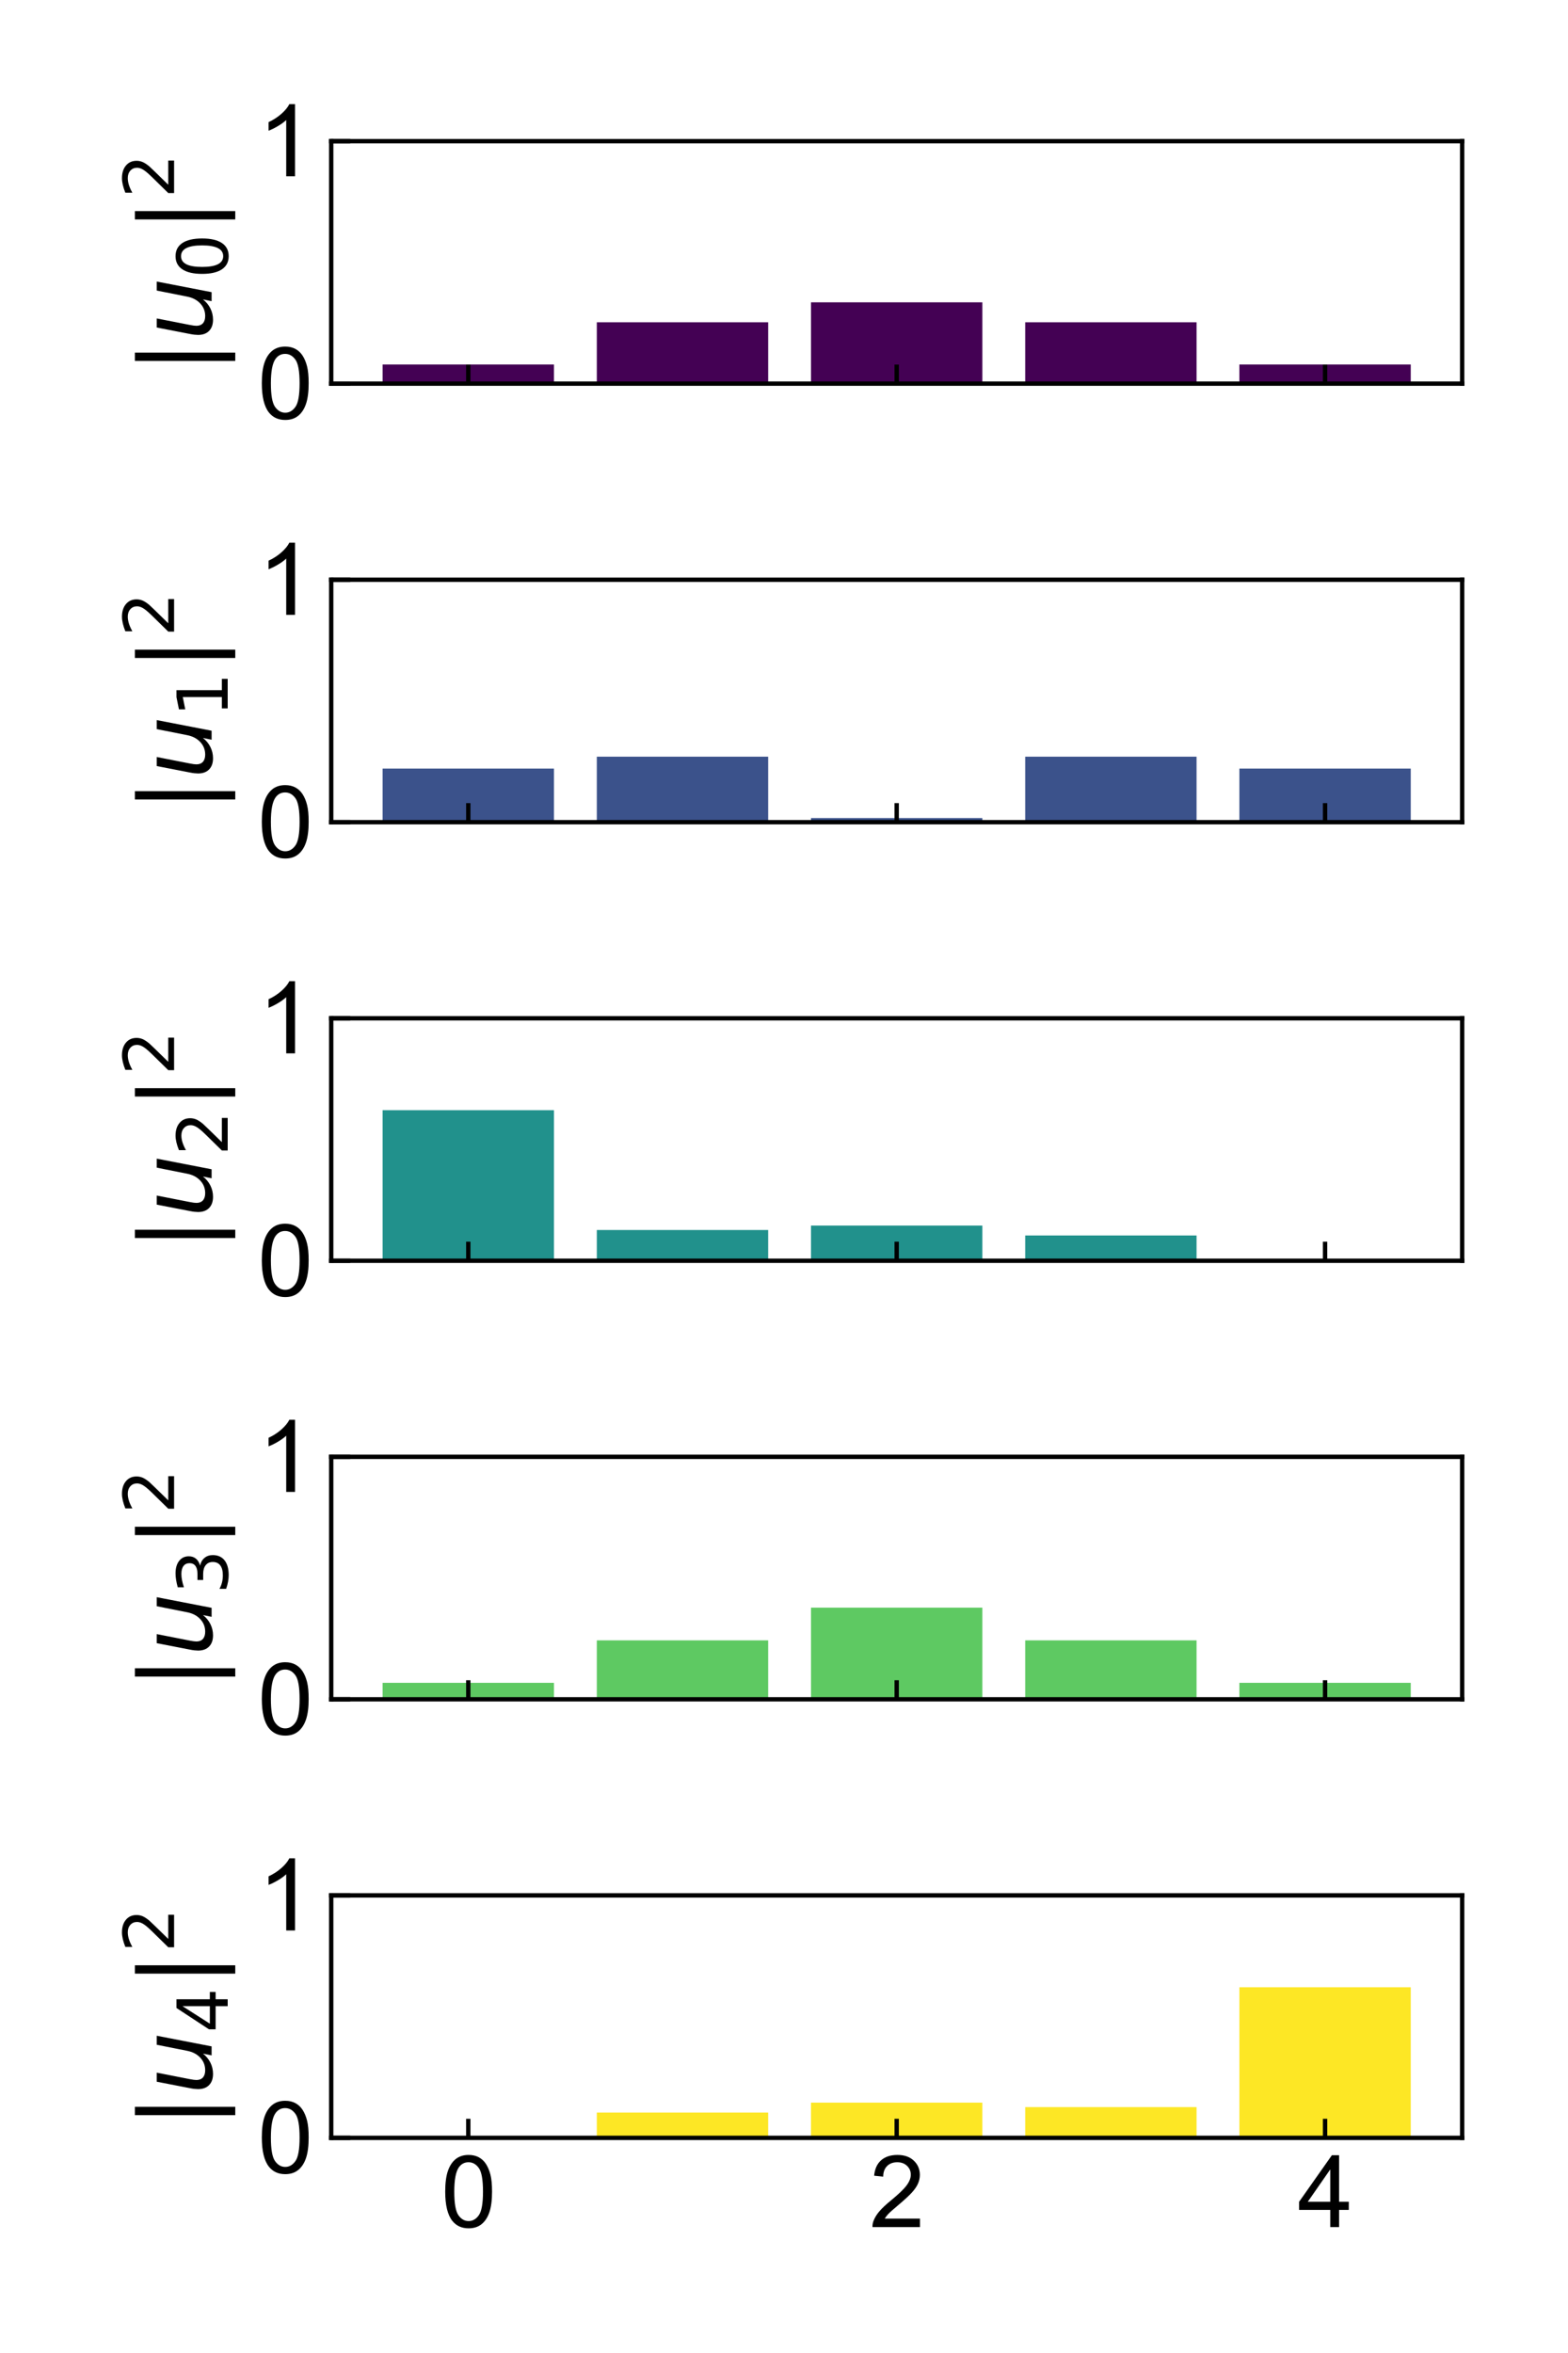 <?xml version="1.0" encoding="utf-8" standalone="no"?>
<!DOCTYPE svg PUBLIC "-//W3C//DTD SVG 1.1//EN"
  "http://www.w3.org/Graphics/SVG/1.1/DTD/svg11.dtd">
<svg xmlns:xlink="http://www.w3.org/1999/xlink" width="288pt" height="432pt" viewBox="0 0 288 432" xmlns="http://www.w3.org/2000/svg" version="1.1">
 <defs>
  <style type="text/css">*{stroke-linejoin: round; stroke-linecap: butt}</style>
 </defs>
 <g id="figure_1">
  <g id="patch_1">
   <path d="M 0 432 
L 288 432 
L 288 0 
L 0 0 
L 0 432 
z
" style="fill: none"/>
  </g>
  <g id="axes_1">
   <g id="patch_2">
    <path d="M 60.834 70.436 
L 268.56 70.436 
L 268.56 25.92 
L 60.834 25.92 
L 60.834 70.436 
z
" style="fill: none"/>
   </g>
   <g id="patch_3">
    <path d="M 70.276 70.436 
L 101.75 70.436 
L 101.75 66.914 
L 70.276 66.914 
z
" clip-path="url(#pe1f28df4e0)" style="fill: #440154"/>
   </g>
   <g id="patch_4">
    <path d="M 109.618 70.436 
L 141.092 70.436 
L 141.092 59.168 
L 109.618 59.168 
z
" clip-path="url(#pe1f28df4e0)" style="fill: #440154"/>
   </g>
   <g id="patch_5">
    <path d="M 148.96 70.436 
L 180.434 70.436 
L 180.434 55.5 
L 148.96 55.5 
z
" clip-path="url(#pe1f28df4e0)" style="fill: #440154"/>
   </g>
   <g id="patch_6">
    <path d="M 188.302 70.436 
L 219.776 70.436 
L 219.776 59.168 
L 188.302 59.168 
z
" clip-path="url(#pe1f28df4e0)" style="fill: #440154"/>
   </g>
   <g id="patch_7">
    <path d="M 227.644 70.436 
L 259.118 70.436 
L 259.118 66.914 
L 227.644 66.914 
z
" clip-path="url(#pe1f28df4e0)" style="fill: #440154"/>
   </g>
   <g id="matplotlib.axis_1">
    <g id="xtick_1">
     <g id="line2d_1">
      <defs>
       <path id="m18267197d4" d="M 0 0 
L 0 -3.5 
" style="stroke: #000000; stroke-width: 0.8"/>
      </defs>
      <g>
       <use xlink:href="#m18267197d4" x="86.013" y="70.436" style="stroke: #000000; stroke-width: 0.8"/>
      </g>
     </g>
    </g>
    <g id="xtick_2">
     <g id="line2d_2">
      <g>
       <use xlink:href="#m18267197d4" x="164.697" y="70.436" style="stroke: #000000; stroke-width: 0.8"/>
      </g>
     </g>
    </g>
    <g id="xtick_3">
     <g id="line2d_3">
      <g>
       <use xlink:href="#m18267197d4" x="243.381" y="70.436" style="stroke: #000000; stroke-width: 0.8"/>
      </g>
     </g>
    </g>
   </g>
   <g id="matplotlib.axis_2">
    <g id="ytick_1">
     <g id="line2d_4">
      <defs>
       <path id="m01a71a5385" d="M 0 0 
L 3.5 0 
" style="stroke: #000000; stroke-width: 0.8"/>
      </defs>
      <g>
       <use xlink:href="#m01a71a5385" x="60.834" y="70.436" style="stroke: #000000; stroke-width: 0.8"/>
      </g>
     </g>
     <g id="text_1">
      <!-- 0 -->
      <g transform="translate(47.324 76.878) scale(0.18 -0.18)">
       <defs>
        <path id="ArialMT-30" d="M 266 2259 
Q 266 3072 433 3567 
Q 600 4063 929 4331 
Q 1259 4600 1759 4600 
Q 2128 4600 2406 4451 
Q 2684 4303 2865 4023 
Q 3047 3744 3150 3342 
Q 3253 2941 3253 2259 
Q 3253 1453 3087 958 
Q 2922 463 2592 192 
Q 2263 -78 1759 -78 
Q 1097 -78 719 397 
Q 266 969 266 2259 
z
M 844 2259 
Q 844 1131 1108 757 
Q 1372 384 1759 384 
Q 2147 384 2411 759 
Q 2675 1134 2675 2259 
Q 2675 3391 2411 3762 
Q 2147 4134 1753 4134 
Q 1366 4134 1134 3806 
Q 844 3388 844 2259 
z
" transform="scale(0.016)"/>
       </defs>
       <use xlink:href="#ArialMT-30"/>
      </g>
     </g>
    </g>
    <g id="ytick_2">
     <g id="line2d_5">
      <g>
       <use xlink:href="#m01a71a5385" x="60.834" y="25.92" style="stroke: #000000; stroke-width: 0.8"/>
      </g>
     </g>
     <g id="text_2">
      <!-- 1 -->
      <g transform="translate(47.324 32.362) scale(0.18 -0.18)">
       <defs>
        <path id="ArialMT-31" d="M 2384 0 
L 1822 0 
L 1822 3584 
Q 1619 3391 1289 3197 
Q 959 3003 697 2906 
L 697 3450 
Q 1169 3672 1522 3987 
Q 1875 4303 2022 4600 
L 2384 4600 
L 2384 0 
z
" transform="scale(0.016)"/>
       </defs>
       <use xlink:href="#ArialMT-31"/>
      </g>
     </g>
    </g>
    <g id="text_3">
     <!-- ${|u_0|}^2$ -->
     <g transform="translate(39.004 68.608) rotate(-90) scale(0.18 -0.18)">
      <defs>
       <path id="DejaVuSans-7c" d="M 1344 4891 
L 1344 -1509 
L 813 -1509 
L 813 4891 
L 1344 4891 
z
" transform="scale(0.016)"/>
       <path id="DejaVuSans-Oblique-75" d="M 428 1388 
L 838 3500 
L 1416 3500 
L 1006 1409 
Q 975 1256 961 1147 
Q 947 1038 947 966 
Q 947 700 1109 554 
Q 1272 409 1569 409 
Q 2031 409 2368 721 
Q 2706 1034 2809 1563 
L 3194 3500 
L 3769 3500 
L 3091 0 
L 2516 0 
L 2631 550 
Q 2388 244 2052 76 
Q 1716 -91 1338 -91 
Q 878 -91 622 161 
Q 366 413 366 863 
Q 366 956 381 1097 
Q 397 1238 428 1388 
z
" transform="scale(0.016)"/>
       <path id="DejaVuSans-30" d="M 2034 4250 
Q 1547 4250 1301 3770 
Q 1056 3291 1056 2328 
Q 1056 1369 1301 889 
Q 1547 409 2034 409 
Q 2525 409 2770 889 
Q 3016 1369 3016 2328 
Q 3016 3291 2770 3770 
Q 2525 4250 2034 4250 
z
M 2034 4750 
Q 2819 4750 3233 4129 
Q 3647 3509 3647 2328 
Q 3647 1150 3233 529 
Q 2819 -91 2034 -91 
Q 1250 -91 836 529 
Q 422 1150 422 2328 
Q 422 3509 836 4129 
Q 1250 4750 2034 4750 
z
" transform="scale(0.016)"/>
       <path id="DejaVuSans-32" d="M 1228 531 
L 3431 531 
L 3431 0 
L 469 0 
L 469 531 
Q 828 903 1448 1529 
Q 2069 2156 2228 2338 
Q 2531 2678 2651 2914 
Q 2772 3150 2772 3378 
Q 2772 3750 2511 3984 
Q 2250 4219 1831 4219 
Q 1534 4219 1204 4116 
Q 875 4013 500 3803 
L 500 4441 
Q 881 4594 1212 4672 
Q 1544 4750 1819 4750 
Q 2544 4750 2975 4387 
Q 3406 4025 3406 3419 
Q 3406 3131 3298 2873 
Q 3191 2616 2906 2266 
Q 2828 2175 2409 1742 
Q 1991 1309 1228 531 
z
" transform="scale(0.016)"/>
      </defs>
      <use xlink:href="#DejaVuSans-7c" transform="translate(0 0.766)"/>
      <use xlink:href="#DejaVuSans-Oblique-75" transform="translate(33.691 0.766)"/>
      <use xlink:href="#DejaVuSans-30" transform="translate(97.07 -15.641) scale(0.7)"/>
      <use xlink:href="#DejaVuSans-7c" transform="translate(144.341 0.766)"/>
      <use xlink:href="#DejaVuSans-32" transform="translate(178.989 39.047) scale(0.7)"/>
     </g>
    </g>
   </g>
   <g id="patch_8">
    <path d="M 60.834 70.436 
L 60.834 25.92 
" style="fill: none; stroke: #000000; stroke-width: 0.8; stroke-linejoin: miter; stroke-linecap: square"/>
   </g>
   <g id="patch_9">
    <path d="M 268.56 70.436 
L 268.56 25.92 
" style="fill: none; stroke: #000000; stroke-width: 0.8; stroke-linejoin: miter; stroke-linecap: square"/>
   </g>
   <g id="patch_10">
    <path d="M 60.834 70.436 
L 268.56 70.436 
" style="fill: none; stroke: #000000; stroke-width: 0.8; stroke-linejoin: miter; stroke-linecap: square"/>
   </g>
   <g id="patch_11">
    <path d="M 60.834 25.92 
L 268.56 25.92 
" style="fill: none; stroke: #000000; stroke-width: 0.8; stroke-linejoin: miter; stroke-linecap: square"/>
   </g>
  </g>
  <g id="axes_2">
   <g id="patch_12">
    <path d="M 60.834 150.952 
L 268.56 150.952 
L 268.56 106.436 
L 60.834 106.436 
L 60.834 150.952 
z
" style="fill: none"/>
   </g>
   <g id="patch_13">
    <path d="M 70.276 150.952 
L 101.75 150.952 
L 101.75 141.103 
L 70.276 141.103 
z
" clip-path="url(#p9c658882a5)" style="fill: #3b528b"/>
   </g>
   <g id="patch_14">
    <path d="M 109.618 150.952 
L 141.092 150.952 
L 141.092 138.924 
L 109.618 138.924 
z
" clip-path="url(#p9c658882a5)" style="fill: #3b528b"/>
   </g>
   <g id="patch_15">
    <path d="M 148.96 150.952 
L 180.434 150.952 
L 180.434 150.192 
L 148.96 150.192 
z
" clip-path="url(#p9c658882a5)" style="fill: #3b528b"/>
   </g>
   <g id="patch_16">
    <path d="M 188.302 150.952 
L 219.776 150.952 
L 219.776 138.924 
L 188.302 138.924 
z
" clip-path="url(#p9c658882a5)" style="fill: #3b528b"/>
   </g>
   <g id="patch_17">
    <path d="M 227.644 150.952 
L 259.118 150.952 
L 259.118 141.103 
L 227.644 141.103 
z
" clip-path="url(#p9c658882a5)" style="fill: #3b528b"/>
   </g>
   <g id="matplotlib.axis_3">
    <g id="xtick_4">
     <g id="line2d_6">
      <g>
       <use xlink:href="#m18267197d4" x="86.013" y="150.952" style="stroke: #000000; stroke-width: 0.8"/>
      </g>
     </g>
    </g>
    <g id="xtick_5">
     <g id="line2d_7">
      <g>
       <use xlink:href="#m18267197d4" x="164.697" y="150.952" style="stroke: #000000; stroke-width: 0.8"/>
      </g>
     </g>
    </g>
    <g id="xtick_6">
     <g id="line2d_8">
      <g>
       <use xlink:href="#m18267197d4" x="243.381" y="150.952" style="stroke: #000000; stroke-width: 0.8"/>
      </g>
     </g>
    </g>
   </g>
   <g id="matplotlib.axis_4">
    <g id="ytick_3">
     <g id="line2d_9">
      <g>
       <use xlink:href="#m01a71a5385" x="60.834" y="150.952" style="stroke: #000000; stroke-width: 0.8"/>
      </g>
     </g>
     <g id="text_4">
      <!-- 0 -->
      <g transform="translate(47.324 157.394) scale(0.18 -0.18)">
       <use xlink:href="#ArialMT-30"/>
      </g>
     </g>
    </g>
    <g id="ytick_4">
     <g id="line2d_10">
      <g>
       <use xlink:href="#m01a71a5385" x="60.834" y="106.436" style="stroke: #000000; stroke-width: 0.8"/>
      </g>
     </g>
     <g id="text_5">
      <!-- 1 -->
      <g transform="translate(47.324 112.878) scale(0.18 -0.18)">
       <use xlink:href="#ArialMT-31"/>
      </g>
     </g>
    </g>
    <g id="text_6">
     <!-- ${|u_1|}^2$ -->
     <g transform="translate(39.004 149.124) rotate(-90) scale(0.18 -0.18)">
      <defs>
       <path id="DejaVuSans-31" d="M 794 531 
L 1825 531 
L 1825 4091 
L 703 3866 
L 703 4441 
L 1819 4666 
L 2450 4666 
L 2450 531 
L 3481 531 
L 3481 0 
L 794 0 
L 794 531 
z
" transform="scale(0.016)"/>
      </defs>
      <use xlink:href="#DejaVuSans-7c" transform="translate(0 0.766)"/>
      <use xlink:href="#DejaVuSans-Oblique-75" transform="translate(33.691 0.766)"/>
      <use xlink:href="#DejaVuSans-31" transform="translate(97.07 -15.641) scale(0.7)"/>
      <use xlink:href="#DejaVuSans-7c" transform="translate(144.341 0.766)"/>
      <use xlink:href="#DejaVuSans-32" transform="translate(178.989 39.047) scale(0.7)"/>
     </g>
    </g>
   </g>
   <g id="patch_18">
    <path d="M 60.834 150.952 
L 60.834 106.436 
" style="fill: none; stroke: #000000; stroke-width: 0.8; stroke-linejoin: miter; stroke-linecap: square"/>
   </g>
   <g id="patch_19">
    <path d="M 268.56 150.952 
L 268.56 106.436 
" style="fill: none; stroke: #000000; stroke-width: 0.8; stroke-linejoin: miter; stroke-linecap: square"/>
   </g>
   <g id="patch_20">
    <path d="M 60.834 150.952 
L 268.56 150.952 
" style="fill: none; stroke: #000000; stroke-width: 0.8; stroke-linejoin: miter; stroke-linecap: square"/>
   </g>
   <g id="patch_21">
    <path d="M 60.834 106.436 
L 268.56 106.436 
" style="fill: none; stroke: #000000; stroke-width: 0.8; stroke-linejoin: miter; stroke-linecap: square"/>
   </g>
  </g>
  <g id="axes_3">
   <g id="patch_22">
    <path d="M 60.834 231.468 
L 268.56 231.468 
L 268.56 186.952 
L 60.834 186.952 
L 60.834 231.468 
z
" style="fill: none"/>
   </g>
   <g id="patch_23">
    <path d="M 70.276 231.468 
L 101.75 231.468 
L 101.75 203.824 
L 70.276 203.824 
z
" clip-path="url(#p71be8d4dce)" style="fill: #21918c"/>
   </g>
   <g id="patch_24">
    <path d="M 109.618 231.468 
L 141.092 231.468 
L 141.092 225.825 
L 109.618 225.825 
z
" clip-path="url(#p71be8d4dce)" style="fill: #21918c"/>
   </g>
   <g id="patch_25">
    <path d="M 148.96 231.468 
L 180.434 231.468 
L 180.434 225.007 
L 148.96 225.007 
z
" clip-path="url(#p71be8d4dce)" style="fill: #21918c"/>
   </g>
   <g id="patch_26">
    <path d="M 188.302 231.468 
L 219.776 231.468 
L 219.776 226.827 
L 188.302 226.827 
z
" clip-path="url(#p71be8d4dce)" style="fill: #21918c"/>
   </g>
   <g id="patch_27">
    <path d="M 227.644 231.468 
L 259.118 231.468 
L 259.118 231.341 
L 227.644 231.341 
z
" clip-path="url(#p71be8d4dce)" style="fill: #21918c"/>
   </g>
   <g id="matplotlib.axis_5">
    <g id="xtick_7">
     <g id="line2d_11">
      <g>
       <use xlink:href="#m18267197d4" x="86.013" y="231.468" style="stroke: #000000; stroke-width: 0.8"/>
      </g>
     </g>
    </g>
    <g id="xtick_8">
     <g id="line2d_12">
      <g>
       <use xlink:href="#m18267197d4" x="164.697" y="231.468" style="stroke: #000000; stroke-width: 0.8"/>
      </g>
     </g>
    </g>
    <g id="xtick_9">
     <g id="line2d_13">
      <g>
       <use xlink:href="#m18267197d4" x="243.381" y="231.468" style="stroke: #000000; stroke-width: 0.8"/>
      </g>
     </g>
    </g>
   </g>
   <g id="matplotlib.axis_6">
    <g id="ytick_5">
     <g id="line2d_14">
      <g>
       <use xlink:href="#m01a71a5385" x="60.834" y="231.468" style="stroke: #000000; stroke-width: 0.8"/>
      </g>
     </g>
     <g id="text_7">
      <!-- 0 -->
      <g transform="translate(47.324 237.91) scale(0.18 -0.18)">
       <use xlink:href="#ArialMT-30"/>
      </g>
     </g>
    </g>
    <g id="ytick_6">
     <g id="line2d_15">
      <g>
       <use xlink:href="#m01a71a5385" x="60.834" y="186.952" style="stroke: #000000; stroke-width: 0.8"/>
      </g>
     </g>
     <g id="text_8">
      <!-- 1 -->
      <g transform="translate(47.324 193.394) scale(0.18 -0.18)">
       <use xlink:href="#ArialMT-31"/>
      </g>
     </g>
    </g>
    <g id="text_9">
     <!-- ${|u_2|}^2$ -->
     <g transform="translate(39.004 229.64) rotate(-90) scale(0.18 -0.18)">
      <use xlink:href="#DejaVuSans-7c" transform="translate(0 0.766)"/>
      <use xlink:href="#DejaVuSans-Oblique-75" transform="translate(33.691 0.766)"/>
      <use xlink:href="#DejaVuSans-32" transform="translate(97.07 -15.641) scale(0.7)"/>
      <use xlink:href="#DejaVuSans-7c" transform="translate(144.341 0.766)"/>
      <use xlink:href="#DejaVuSans-32" transform="translate(178.989 39.047) scale(0.7)"/>
     </g>
    </g>
   </g>
   <g id="patch_28">
    <path d="M 60.834 231.468 
L 60.834 186.952 
" style="fill: none; stroke: #000000; stroke-width: 0.8; stroke-linejoin: miter; stroke-linecap: square"/>
   </g>
   <g id="patch_29">
    <path d="M 268.56 231.468 
L 268.56 186.952 
" style="fill: none; stroke: #000000; stroke-width: 0.8; stroke-linejoin: miter; stroke-linecap: square"/>
   </g>
   <g id="patch_30">
    <path d="M 60.834 231.468 
L 268.56 231.468 
" style="fill: none; stroke: #000000; stroke-width: 0.8; stroke-linejoin: miter; stroke-linecap: square"/>
   </g>
   <g id="patch_31">
    <path d="M 60.834 186.952 
L 268.56 186.952 
" style="fill: none; stroke: #000000; stroke-width: 0.8; stroke-linejoin: miter; stroke-linecap: square"/>
   </g>
  </g>
  <g id="axes_4">
   <g id="patch_32">
    <path d="M 60.834 311.984 
L 268.56 311.984 
L 268.56 267.468 
L 60.834 267.468 
L 60.834 311.984 
z
" style="fill: none"/>
   </g>
   <g id="patch_33">
    <path d="M 70.276 311.984 
L 101.75 311.984 
L 101.75 308.959 
L 70.276 308.959 
z
" clip-path="url(#p442a129503)" style="fill: #5ec962"/>
   </g>
   <g id="patch_34">
    <path d="M 109.618 311.984 
L 141.092 311.984 
L 141.092 301.164 
L 109.618 301.164 
z
" clip-path="url(#p442a129503)" style="fill: #5ec962"/>
   </g>
   <g id="patch_35">
    <path d="M 148.96 311.984 
L 180.434 311.984 
L 180.434 295.159 
L 148.96 295.159 
z
" clip-path="url(#p442a129503)" style="fill: #5ec962"/>
   </g>
   <g id="patch_36">
    <path d="M 188.302 311.984 
L 219.776 311.984 
L 219.776 301.164 
L 188.302 301.164 
z
" clip-path="url(#p442a129503)" style="fill: #5ec962"/>
   </g>
   <g id="patch_37">
    <path d="M 227.644 311.984 
L 259.118 311.984 
L 259.118 308.959 
L 227.644 308.959 
z
" clip-path="url(#p442a129503)" style="fill: #5ec962"/>
   </g>
   <g id="matplotlib.axis_7">
    <g id="xtick_10">
     <g id="line2d_16">
      <g>
       <use xlink:href="#m18267197d4" x="86.013" y="311.984" style="stroke: #000000; stroke-width: 0.8"/>
      </g>
     </g>
    </g>
    <g id="xtick_11">
     <g id="line2d_17">
      <g>
       <use xlink:href="#m18267197d4" x="164.697" y="311.984" style="stroke: #000000; stroke-width: 0.8"/>
      </g>
     </g>
    </g>
    <g id="xtick_12">
     <g id="line2d_18">
      <g>
       <use xlink:href="#m18267197d4" x="243.381" y="311.984" style="stroke: #000000; stroke-width: 0.8"/>
      </g>
     </g>
    </g>
   </g>
   <g id="matplotlib.axis_8">
    <g id="ytick_7">
     <g id="line2d_19">
      <g>
       <use xlink:href="#m01a71a5385" x="60.834" y="311.984" style="stroke: #000000; stroke-width: 0.8"/>
      </g>
     </g>
     <g id="text_10">
      <!-- 0 -->
      <g transform="translate(47.324 318.426) scale(0.18 -0.18)">
       <use xlink:href="#ArialMT-30"/>
      </g>
     </g>
    </g>
    <g id="ytick_8">
     <g id="line2d_20">
      <g>
       <use xlink:href="#m01a71a5385" x="60.834" y="267.468" style="stroke: #000000; stroke-width: 0.8"/>
      </g>
     </g>
     <g id="text_11">
      <!-- 1 -->
      <g transform="translate(47.324 273.91) scale(0.18 -0.18)">
       <use xlink:href="#ArialMT-31"/>
      </g>
     </g>
    </g>
    <g id="text_12">
     <!-- ${|u_3|}^2$ -->
     <g transform="translate(39.004 310.156) rotate(-90) scale(0.18 -0.18)">
      <defs>
       <path id="DejaVuSans-33" d="M 2597 2516 
Q 3050 2419 3304 2112 
Q 3559 1806 3559 1356 
Q 3559 666 3084 287 
Q 2609 -91 1734 -91 
Q 1441 -91 1130 -33 
Q 819 25 488 141 
L 488 750 
Q 750 597 1062 519 
Q 1375 441 1716 441 
Q 2309 441 2620 675 
Q 2931 909 2931 1356 
Q 2931 1769 2642 2001 
Q 2353 2234 1838 2234 
L 1294 2234 
L 1294 2753 
L 1863 2753 
Q 2328 2753 2575 2939 
Q 2822 3125 2822 3475 
Q 2822 3834 2567 4026 
Q 2313 4219 1838 4219 
Q 1578 4219 1281 4162 
Q 984 4106 628 3988 
L 628 4550 
Q 988 4650 1302 4700 
Q 1616 4750 1894 4750 
Q 2613 4750 3031 4423 
Q 3450 4097 3450 3541 
Q 3450 3153 3228 2886 
Q 3006 2619 2597 2516 
z
" transform="scale(0.016)"/>
      </defs>
      <use xlink:href="#DejaVuSans-7c" transform="translate(0 0.766)"/>
      <use xlink:href="#DejaVuSans-Oblique-75" transform="translate(33.691 0.766)"/>
      <use xlink:href="#DejaVuSans-33" transform="translate(97.07 -15.641) scale(0.7)"/>
      <use xlink:href="#DejaVuSans-7c" transform="translate(144.341 0.766)"/>
      <use xlink:href="#DejaVuSans-32" transform="translate(178.989 39.047) scale(0.7)"/>
     </g>
    </g>
   </g>
   <g id="patch_38">
    <path d="M 60.834 311.984 
L 60.834 267.468 
" style="fill: none; stroke: #000000; stroke-width: 0.8; stroke-linejoin: miter; stroke-linecap: square"/>
   </g>
   <g id="patch_39">
    <path d="M 268.56 311.984 
L 268.56 267.468 
" style="fill: none; stroke: #000000; stroke-width: 0.8; stroke-linejoin: miter; stroke-linecap: square"/>
   </g>
   <g id="patch_40">
    <path d="M 60.834 311.984 
L 268.56 311.984 
" style="fill: none; stroke: #000000; stroke-width: 0.8; stroke-linejoin: miter; stroke-linecap: square"/>
   </g>
   <g id="patch_41">
    <path d="M 60.834 267.468 
L 268.56 267.468 
" style="fill: none; stroke: #000000; stroke-width: 0.8; stroke-linejoin: miter; stroke-linecap: square"/>
   </g>
  </g>
  <g id="axes_5">
   <g id="patch_42">
    <path d="M 60.834 392.5 
L 268.56 392.5 
L 268.56 347.984 
L 60.834 347.984 
L 60.834 392.5 
z
" style="fill: none"/>
   </g>
   <g id="patch_43">
    <path d="M 70.276 392.5 
L 101.75 392.5 
L 101.75 392.373 
L 70.276 392.373 
z
" clip-path="url(#p727c57019b)" style="fill: #fde725"/>
   </g>
   <g id="patch_44">
    <path d="M 109.618 392.5 
L 141.092 392.5 
L 141.092 387.859 
L 109.618 387.859 
z
" clip-path="url(#p727c57019b)" style="fill: #fde725"/>
   </g>
   <g id="patch_45">
    <path d="M 148.96 392.5 
L 180.434 392.5 
L 180.434 386.039 
L 148.96 386.039 
z
" clip-path="url(#p727c57019b)" style="fill: #fde725"/>
   </g>
   <g id="patch_46">
    <path d="M 188.302 392.5 
L 219.776 392.5 
L 219.776 386.857 
L 188.302 386.857 
z
" clip-path="url(#p727c57019b)" style="fill: #fde725"/>
   </g>
   <g id="patch_47">
    <path d="M 227.644 392.5 
L 259.118 392.5 
L 259.118 364.856 
L 227.644 364.856 
z
" clip-path="url(#p727c57019b)" style="fill: #fde725"/>
   </g>
   <g id="matplotlib.axis_9">
    <g id="xtick_13">
     <g id="line2d_21">
      <g>
       <use xlink:href="#m18267197d4" x="86.013" y="392.5" style="stroke: #000000; stroke-width: 0.8"/>
      </g>
     </g>
     <g id="text_13">
      <!-- 0 -->
      <g transform="translate(81.008 408.884) scale(0.18 -0.18)">
       <use xlink:href="#ArialMT-30"/>
      </g>
     </g>
    </g>
    <g id="xtick_14">
     <g id="line2d_22">
      <g>
       <use xlink:href="#m18267197d4" x="164.697" y="392.5" style="stroke: #000000; stroke-width: 0.8"/>
      </g>
     </g>
     <g id="text_14">
      <!-- 2 -->
      <g transform="translate(159.692 408.884) scale(0.18 -0.18)">
       <defs>
        <path id="ArialMT-32" d="M 3222 541 
L 3222 0 
L 194 0 
Q 188 203 259 391 
Q 375 700 629 1000 
Q 884 1300 1366 1694 
Q 2113 2306 2375 2664 
Q 2638 3022 2638 3341 
Q 2638 3675 2398 3904 
Q 2159 4134 1775 4134 
Q 1369 4134 1125 3890 
Q 881 3647 878 3216 
L 300 3275 
Q 359 3922 746 4261 
Q 1134 4600 1788 4600 
Q 2447 4600 2831 4234 
Q 3216 3869 3216 3328 
Q 3216 3053 3103 2787 
Q 2991 2522 2730 2228 
Q 2469 1934 1863 1422 
Q 1356 997 1212 845 
Q 1069 694 975 541 
L 3222 541 
z
" transform="scale(0.016)"/>
       </defs>
       <use xlink:href="#ArialMT-32"/>
      </g>
     </g>
    </g>
    <g id="xtick_15">
     <g id="line2d_23">
      <g>
       <use xlink:href="#m18267197d4" x="243.381" y="392.5" style="stroke: #000000; stroke-width: 0.8"/>
      </g>
     </g>
     <g id="text_15">
      <!-- 4 -->
      <g transform="translate(238.376 408.884) scale(0.18 -0.18)">
       <defs>
        <path id="ArialMT-34" d="M 2069 0 
L 2069 1097 
L 81 1097 
L 81 1613 
L 2172 4581 
L 2631 4581 
L 2631 1613 
L 3250 1613 
L 3250 1097 
L 2631 1097 
L 2631 0 
L 2069 0 
z
M 2069 1613 
L 2069 3678 
L 634 1613 
L 2069 1613 
z
" transform="scale(0.016)"/>
       </defs>
       <use xlink:href="#ArialMT-34"/>
      </g>
     </g>
    </g>
   </g>
   <g id="matplotlib.axis_10">
    <g id="ytick_9">
     <g id="line2d_24">
      <g>
       <use xlink:href="#m01a71a5385" x="60.834" y="392.5" style="stroke: #000000; stroke-width: 0.8"/>
      </g>
     </g>
     <g id="text_16">
      <!-- 0 -->
      <g transform="translate(47.324 398.942) scale(0.18 -0.18)">
       <use xlink:href="#ArialMT-30"/>
      </g>
     </g>
    </g>
    <g id="ytick_10">
     <g id="line2d_25">
      <g>
       <use xlink:href="#m01a71a5385" x="60.834" y="347.984" style="stroke: #000000; stroke-width: 0.8"/>
      </g>
     </g>
     <g id="text_17">
      <!-- 1 -->
      <g transform="translate(47.324 354.426) scale(0.18 -0.18)">
       <use xlink:href="#ArialMT-31"/>
      </g>
     </g>
    </g>
    <g id="text_18">
     <!-- ${|u_4|}^2$ -->
     <g transform="translate(39.004 390.672) rotate(-90) scale(0.18 -0.18)">
      <defs>
       <path id="DejaVuSans-34" d="M 2419 4116 
L 825 1625 
L 2419 1625 
L 2419 4116 
z
M 2253 4666 
L 3047 4666 
L 3047 1625 
L 3713 1625 
L 3713 1100 
L 3047 1100 
L 3047 0 
L 2419 0 
L 2419 1100 
L 313 1100 
L 313 1709 
L 2253 4666 
z
" transform="scale(0.016)"/>
      </defs>
      <use xlink:href="#DejaVuSans-7c" transform="translate(0 0.766)"/>
      <use xlink:href="#DejaVuSans-Oblique-75" transform="translate(33.691 0.766)"/>
      <use xlink:href="#DejaVuSans-34" transform="translate(97.07 -15.641) scale(0.7)"/>
      <use xlink:href="#DejaVuSans-7c" transform="translate(144.341 0.766)"/>
      <use xlink:href="#DejaVuSans-32" transform="translate(178.989 39.047) scale(0.7)"/>
     </g>
    </g>
   </g>
   <g id="patch_48">
    <path d="M 60.834 392.5 
L 60.834 347.984 
" style="fill: none; stroke: #000000; stroke-width: 0.8; stroke-linejoin: miter; stroke-linecap: square"/>
   </g>
   <g id="patch_49">
    <path d="M 268.56 392.5 
L 268.56 347.984 
" style="fill: none; stroke: #000000; stroke-width: 0.8; stroke-linejoin: miter; stroke-linecap: square"/>
   </g>
   <g id="patch_50">
    <path d="M 60.834 392.5 
L 268.56 392.5 
" style="fill: none; stroke: #000000; stroke-width: 0.8; stroke-linejoin: miter; stroke-linecap: square"/>
   </g>
   <g id="patch_51">
    <path d="M 60.834 347.984 
L 268.56 347.984 
" style="fill: none; stroke: #000000; stroke-width: 0.8; stroke-linejoin: miter; stroke-linecap: square"/>
   </g>
  </g>
 </g>
 <defs>
  <clipPath id="pe1f28df4e0">
   <rect x="60.834" y="25.92" width="207.726" height="44.516"/>
  </clipPath>
  <clipPath id="p9c658882a5">
   <rect x="60.834" y="106.436" width="207.726" height="44.516"/>
  </clipPath>
  <clipPath id="p71be8d4dce">
   <rect x="60.834" y="186.952" width="207.726" height="44.516"/>
  </clipPath>
  <clipPath id="p442a129503">
   <rect x="60.834" y="267.468" width="207.726" height="44.516"/>
  </clipPath>
  <clipPath id="p727c57019b">
   <rect x="60.834" y="347.984" width="207.726" height="44.516"/>
  </clipPath>
 </defs>
</svg>
